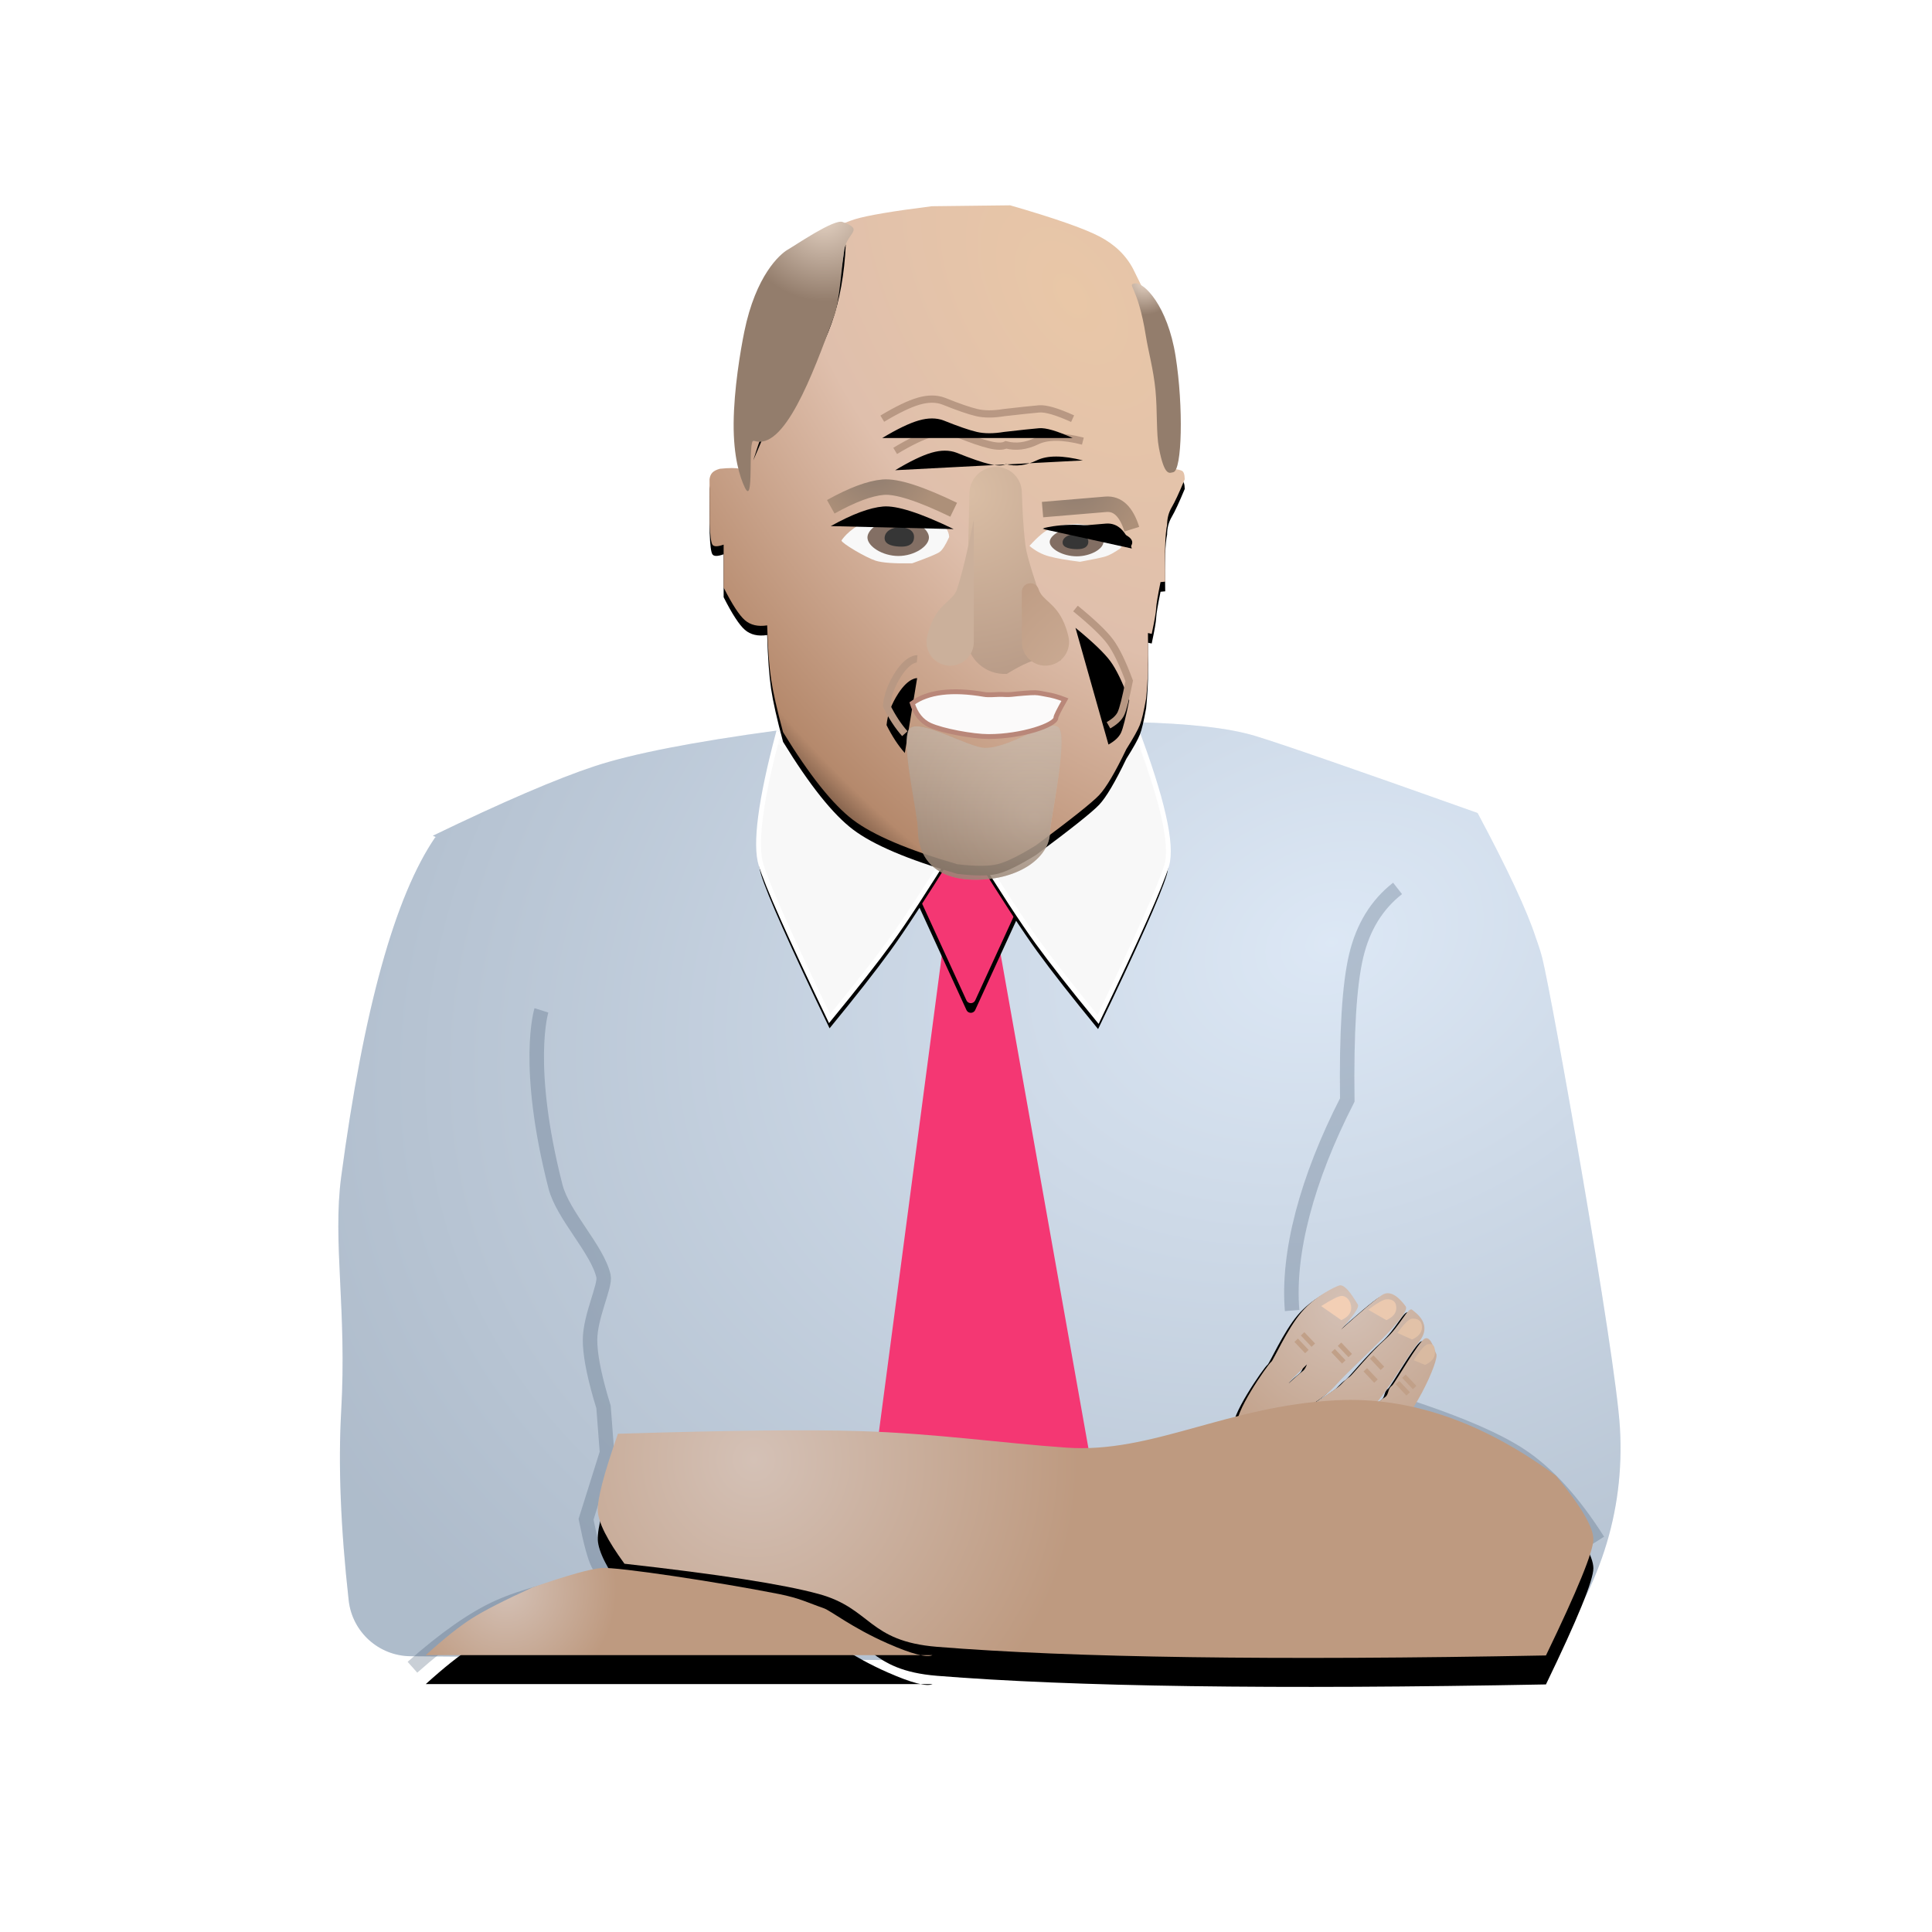 <?xml version="1.0" encoding="UTF-8"?>
<svg width="400px" height="400px" viewBox="0 0 400 400" version="1.1" xmlns="http://www.w3.org/2000/svg" xmlns:xlink="http://www.w3.org/1999/xlink">
    <!-- Generator: Sketch 45.2 (43514) - http://www.bohemiancoding.com/sketch -->
    <title>justCramer</title>
    <desc>Created with Sketch.</desc>
    <defs>
        <radialGradient cx="77.166%" cy="23.386%" fx="77.166%" fy="23.386%" r="119.012%" gradientTransform="translate(0.772,0.234),scale(0.737,1),rotate(160.278),translate(-0.772,-0.234)" id="radialGradient-1">
            <stop stop-color="#DBE6F4" offset="0%"></stop>
            <stop stop-color="#405267" offset="100%"></stop>
        </radialGradient>
        <filter x="-5.1%" y="-6.4%" width="109.4%" height="114.3%" filterUnits="objectBoundingBox" id="filter-2">
            <feOffset dx="-1" dy="1" in="SourceAlpha" result="shadowOffsetOuter1"></feOffset>
            <feGaussianBlur stdDeviation="4" in="shadowOffsetOuter1" result="shadowBlurOuter1"></feGaussianBlur>
            <feColorMatrix values="0 0 0 0 0   0 0 0 0 0   0 0 0 0 0  0 0 0 1 0" type="matrix" in="shadowBlurOuter1" result="shadowMatrixOuter1"></feColorMatrix>
            <feMerge>
                <feMergeNode in="shadowMatrixOuter1"></feMergeNode>
                <feMergeNode in="SourceGraphic"></feMergeNode>
            </feMerge>
        </filter>
        <radialGradient cx="77.166%" cy="23.386%" fx="77.166%" fy="23.386%" r="119.012%" gradientTransform="translate(0.772,0.234),scale(0.736,1),rotate(160.307),scale(1,0.759),translate(-0.772,-0.234)" id="radialGradient-3">
            <stop stop-color="#DBE6F4" offset="0%"></stop>
            <stop stop-color="#D8E3F2" offset="1%"></stop>
            <stop stop-color="#405267" offset="100%"></stop>
        </radialGradient>
        <path d="M248.307,44.638 C248.896,46.256 249.347,47.686 249.661,48.928 C251.519,56.266 264.809,130.697 265.721,146.053 C266.769,163.68 261.416,180.099 249.661,195.309 L15.339,193.402 L15.339,193.402 C8.757,193.348 3.254,188.384 2.525,181.842 C0.855,166.855 0.339,153.774 0.975,142.598 C2.166,121.689 -0.834,107.67 0.975,94.121 C5.601,59.484 12.092,36.057 20.448,23.841 L20.651,23.843 L19.943,23.528 C34.463,16.509 45.628,11.71 53.438,9.132 C61.247,6.553 73.873,4.085 91.315,1.728 L121.337,24.6 L135.557,24.707 C147.158,21.677 154.707,18.59 158.203,15.445 C162.33,11.733 164.707,6.591 165.333,0.019 C176.532,0.283 184.83,1.233 190.23,2.871 C195.629,4.508 210.97,9.823 236.253,18.815 C242.471,30.458 246.478,39.03 248.273,44.532 C248.284,44.567 248.296,44.603 248.307,44.638 Z" id="path-4"></path>
        <path d="M15.334,18.548 C17.061,22.736 18.851,24.829 20.706,24.829 C22.56,24.829 24.312,22.736 25.961,18.548 L46.614,134.737 L24.437,156.98 L0,134.737 L15.334,18.548 Z" id="path-5"></path>
        <filter x="-15.0%" y="-3.6%" width="130.0%" height="110.1%" filterUnits="objectBoundingBox" id="filter-6">
            <feOffset dx="0" dy="2" in="SourceAlpha" result="shadowOffsetOuter1"></feOffset>
            <feGaussianBlur stdDeviation="2" in="shadowOffsetOuter1" result="shadowBlurOuter1"></feGaussianBlur>
            <feColorMatrix values="0 0 0 0 0   0 0 0 0 0   0 0 0 0 0  0 0 0 0.5 0" type="matrix" in="shadowBlurOuter1"></feColorMatrix>
        </filter>
        <path d="M19.757,32.985 L5.284,1.417 L5.284,1.417 C5.054,0.915 5.274,0.321 5.776,0.091 C5.907,0.031 6.049,-2.52708908e-15 6.193,-2.55351296e-15 L35.139,0 L35.139,4.4408921e-16 C35.691,3.42636147e-16 36.139,0.448 36.139,1 C36.139,1.144 36.108,1.286 36.048,1.417 L21.575,32.985 L21.575,32.985 C21.345,33.487 20.751,33.707 20.249,33.477 C20.031,33.377 19.857,33.203 19.757,32.985 Z" id="path-7"></path>
        <filter x="-22.6%" y="-14.9%" width="145.2%" height="141.7%" filterUnits="objectBoundingBox" id="filter-8">
            <feOffset dx="0" dy="2" in="SourceAlpha" result="shadowOffsetOuter1"></feOffset>
            <feGaussianBlur stdDeviation="2" in="shadowOffsetOuter1" result="shadowBlurOuter1"></feGaussianBlur>
            <feColorMatrix values="0 0 0 0 0   0 0 0 0 0   0 0 0 0 0  0 0 0 0.5 0" type="matrix" in="shadowBlurOuter1"></feColorMatrix>
        </filter>
        <path d="M91.42,2.487 C87.774,16.263 86.597,25.277 87.891,29.53 C89.185,33.783 93.917,44.405 102.086,61.398 C107.464,54.843 111.656,49.496 114.663,45.357 C117.671,41.218 122.039,34.523 127.767,25.272 C124.667,25.634 122.234,25.411 120.469,24.602 C118.704,23.792 117.232,22.692 116.052,21.3 C107.08,14.544 100.989,9.939 97.781,7.484 C94.572,5.029 92.452,3.364 91.42,2.487 Z" id="path-9"></path>
        <filter x="-7.4%" y="-4.1%" width="114.9%" height="112.6%" filterUnits="objectBoundingBox" id="filter-10">
            <feMorphology radius="0.5" operator="dilate" in="SourceAlpha" result="shadowSpreadOuter1"></feMorphology>
            <feOffset dx="0" dy="2" in="shadowSpreadOuter1" result="shadowOffsetOuter1"></feOffset>
            <feGaussianBlur stdDeviation="0.5" in="shadowOffsetOuter1" result="shadowBlurOuter1"></feGaussianBlur>
            <feComposite in="shadowBlurOuter1" in2="SourceAlpha" operator="out" result="shadowBlurOuter1"></feComposite>
            <feColorMatrix values="0 0 0 0 0   0 0 0 0 0   0 0 0 0 0  0 0 0 0.5 0" type="matrix" in="shadowBlurOuter1"></feColorMatrix>
        </filter>
        <path d="M138.904,0.868 C133.248,15.831 131.068,25.438 132.361,29.691 C133.655,33.944 138.387,44.567 146.556,61.56 C151.934,55.005 156.126,49.658 159.133,45.519 C162.141,41.38 166.509,34.685 172.237,25.433 C168.094,25.577 165.14,25.244 163.374,24.435 C161.609,23.625 155.618,19.632 145.4,12.455 L138.904,0.868 Z" id="path-11"></path>
        <filter x="-7.5%" y="-4.4%" width="114.9%" height="112.7%" filterUnits="objectBoundingBox" id="filter-12">
            <feMorphology radius="0.5" operator="dilate" in="SourceAlpha" result="shadowSpreadOuter1"></feMorphology>
            <feOffset dx="0" dy="2" in="shadowSpreadOuter1" result="shadowOffsetOuter1"></feOffset>
            <feGaussianBlur stdDeviation="0.5" in="shadowOffsetOuter1" result="shadowBlurOuter1"></feGaussianBlur>
            <feComposite in="shadowBlurOuter1" in2="SourceAlpha" operator="out" result="shadowBlurOuter1"></feComposite>
            <feColorMatrix values="0 0 0 0 0   0 0 0 0 0   0 0 0 0 0  0 0 0 0.5 0" type="matrix" in="shadowBlurOuter1"></feColorMatrix>
        </filter>
        <radialGradient cx="75.988%" cy="13.632%" fx="75.988%" fy="13.632%" r="110.576%" gradientTransform="translate(0.76,0.136),scale(1,0.719),rotate(147.088),scale(1,1.697),translate(-0.76,-0.136)" id="radialGradient-13">
            <stop stop-color="#E9C7A7" offset="0%"></stop>
            <stop stop-color="#DFBFAC" offset="45.908%"></stop>
            <stop stop-color="#B5896C" offset="91.964%"></stop>
            <stop stop-color="#614635" offset="100%"></stop>
        </radialGradient>
        <path d="M55.523,137.707 C45.3,134.746 38.102,131.685 33.932,128.523 C29.761,125.362 24.936,119.31 19.457,110.368 C18.203,105.729 17.376,102.064 16.976,99.374 C16.576,96.684 16.307,92.979 16.168,88.259 C14.259,88.556 12.722,88.197 11.555,87.184 C10.389,86.171 8.922,83.92 7.154,80.43 L7.154,71.541 C5.896,71.989 5.121,71.989 4.829,71.541 C4.537,71.093 4.349,69.614 4.265,67.106 L4.233,58.016 C4.305,57.418 4.504,56.954 4.829,56.623 C5.154,56.291 5.67,56.029 6.376,55.834 C8.361,55.635 9.701,55.635 10.395,55.834 C11.089,56.033 11.653,56.578 12.087,57.469 L12.159,48.915 L10.934,48.719 L10.897,38.435 C12.103,29.642 13.672,22.959 15.605,18.388 C17.537,13.817 20.016,10.926 23.04,9.715 C28.08,6.772 31.867,4.917 34.401,4.15 C36.935,3.383 42.211,2.492 50.23,1.479 L66.475,1.29 C75.577,3.919 81.726,6.062 84.921,7.719 C88.117,9.375 90.461,11.634 91.953,14.495 C93.604,17.786 94.88,20.449 95.782,22.484 C96.684,24.519 98.069,27.857 99.935,32.499 C100.035,37.702 100.096,41.604 100.117,44.206 C100.138,46.807 100.138,50.683 100.117,55.834 C100.994,55.929 101.626,56.064 102.014,56.238 C102.401,56.413 102.603,57.005 102.62,58.016 C101.474,60.771 100.579,62.696 99.935,63.789 C99.291,64.882 98.969,66.106 98.969,67.463 C98.768,68.382 98.637,69.741 98.577,71.541 C98.517,73.341 98.517,75.896 98.577,79.208 L97.607,79.3 C97.043,82.061 96.742,83.861 96.704,84.702 C96.667,85.543 96.359,87.313 95.782,90.014 L95.004,89.848 C95.056,93.148 95.056,95.73 95.004,97.594 C94.952,99.458 94.825,101.395 94.625,103.406 C94.154,106.047 93.723,107.866 93.333,108.862 C92.944,109.859 92.009,111.535 90.528,113.889 C88.226,118.685 86.357,121.847 84.921,123.376 C83.486,124.905 79.134,128.369 71.865,133.768 C68.348,135.951 65.67,137.264 63.833,137.707 C61.996,138.15 59.226,138.15 55.523,137.707 Z" id="path-14"></path>
        <filter x="-7.1%" y="-3.7%" width="114.2%" height="110.2%" filterUnits="objectBoundingBox" id="filter-15">
            <feOffset dx="0" dy="2" in="SourceAlpha" result="shadowOffsetOuter1"></feOffset>
            <feGaussianBlur stdDeviation="2" in="shadowOffsetOuter1" result="shadowBlurOuter1"></feGaussianBlur>
            <feColorMatrix values="0 0 0 0 0   0 0 0 0 0   0 0 0 0 0  0 0 0 0.5 0" type="matrix" in="shadowBlurOuter1"></feColorMatrix>
        </filter>
        <radialGradient cx="0%" cy="12.436%" fx="0%" fy="12.436%" r="194.829%" gradientTransform="translate(0,0.124),scale(1,0.459),rotate(65.662),translate(-0,-0.124)" id="radialGradient-16">
            <stop stop-color="#DABEA5" offset="0%"></stop>
            <stop stop-color="#B99C88" offset="100%"></stop>
        </radialGradient>
        <radialGradient cx="253.317%" cy="169.255%" fx="253.317%" fy="169.255%" r="699.06%" gradientTransform="translate(2.533,1.693),scale(1,0.573),rotate(-117.134),translate(-2.533,-1.693)" id="radialGradient-17">
            <stop stop-color="#D5B7A1" offset="0%"></stop>
            <stop stop-color="#AD886E" offset="100%"></stop>
        </radialGradient>
        <path d="M80,84.768 C83.543,87.662 85.937,89.949 87.184,91.629 C88.431,93.309 89.745,96.019 91.126,99.759 C90.407,103.36 89.839,105.607 89.421,106.499 C89.003,107.391 88.139,108.202 86.829,108.934" id="path-18"></path>
        <filter x="-204.5%" y="-85.9%" width="509.0%" height="288.3%" filterUnits="objectBoundingBox" id="filter-19">
            <feMorphology radius="0.75" operator="dilate" in="SourceAlpha" result="shadowSpreadOuter1"></feMorphology>
            <feOffset dx="0" dy="2" in="shadowSpreadOuter1" result="shadowOffsetOuter1"></feOffset>
            <feMorphology radius="1" operator="erode" in="SourceAlpha" result="shadowInner"></feMorphology>
            <feOffset dx="0" dy="2" in="shadowInner" result="shadowInner"></feOffset>
            <feComposite in="shadowOffsetOuter1" in2="shadowInner" operator="out" result="shadowOffsetOuter1"></feComposite>
            <feGaussianBlur stdDeviation="7" in="shadowOffsetOuter1" result="shadowBlurOuter1"></feGaussianBlur>
            <feColorMatrix values="0 0 0 0 0   0 0 0 0 0   0 0 0 0 0  0 0 0 0.5 0" type="matrix" in="shadowBlurOuter1"></feColorMatrix>
        </filter>
        <path d="M48.213,104.512 C52.057,103.854 54.957,103.494 56.914,103.43 C58.586,103.376 70.666,103.947 75.556,103.947" id="path-20"></path>
        <filter x="-84.1%" y="-1933.8%" width="268.2%" height="4335.9%" filterUnits="objectBoundingBox" id="filter-21">
            <feMorphology radius="1" operator="dilate" in="SourceAlpha" result="shadowSpreadOuter1"></feMorphology>
            <feOffset dx="0" dy="2" in="shadowSpreadOuter1" result="shadowOffsetOuter1"></feOffset>
            <feMorphology radius="1" operator="erode" in="SourceAlpha" result="shadowInner"></feMorphology>
            <feOffset dx="0" dy="2" in="shadowInner" result="shadowInner"></feOffset>
            <feComposite in="shadowOffsetOuter1" in2="shadowInner" operator="out" result="shadowOffsetOuter1"></feComposite>
            <feGaussianBlur stdDeviation="7" in="shadowOffsetOuter1" result="shadowBlurOuter1"></feGaussianBlur>
            <feColorMatrix values="0 0 0 0 0   0 0 0 0 0   0 0 0 0 0  0 0 0 0.5 0" type="matrix" in="shadowBlurOuter1"></feColorMatrix>
        </filter>
        <path d="M32.445,5.376 C32.172,11.484 31.194,16.92 29.512,21.683 C27.829,26.446 24.966,31.881 20.923,37.99 C18.76,39.205 17.283,40.44 16.492,41.695 C15.701,42.951 14.631,45.756 13.283,50.111" id="path-22"></path>
        <filter x="-115.3%" y="-44.9%" width="330.7%" height="198.8%" filterUnits="objectBoundingBox" id="filter-23">
            <feMorphology radius="0.1" operator="dilate" in="SourceAlpha" result="shadowSpreadOuter1"></feMorphology>
            <feOffset dx="0" dy="2" in="shadowSpreadOuter1" result="shadowOffsetOuter1"></feOffset>
            <feMorphology radius="1" operator="erode" in="SourceAlpha" result="shadowInner"></feMorphology>
            <feOffset dx="0" dy="2" in="shadowInner" result="shadowInner"></feOffset>
            <feComposite in="shadowOffsetOuter1" in2="shadowInner" operator="out" result="shadowOffsetOuter1"></feComposite>
            <feGaussianBlur stdDeviation="7" in="shadowOffsetOuter1" result="shadowBlurOuter1"></feGaussianBlur>
            <feColorMatrix values="0 0 0 0 0   0 0 0 0 0   0 0 0 0 0  0 0 0 0.5 0" type="matrix" in="shadowBlurOuter1"></feColorMatrix>
        </filter>
        <path d="M73.292,64.156 C73.292,64.156 78.836,62.527 86.148,64.156 C91.023,65.242 92.719,66.574 91.234,68.153" id="path-24"></path>
        <filter x="-119.7%" y="-425.8%" width="339.4%" height="1036.3%" filterUnits="objectBoundingBox" id="filter-25">
            <feMorphology radius="0.1" operator="dilate" in="SourceAlpha" result="shadowSpreadOuter1"></feMorphology>
            <feOffset dx="0" dy="2" in="shadowSpreadOuter1" result="shadowOffsetOuter1"></feOffset>
            <feMorphology radius="1" operator="erode" in="SourceAlpha" result="shadowInner"></feMorphology>
            <feOffset dx="0" dy="2" in="shadowInner" result="shadowInner"></feOffset>
            <feComposite in="shadowOffsetOuter1" in2="shadowInner" operator="out" result="shadowOffsetOuter1"></feComposite>
            <feGaussianBlur stdDeviation="7" in="shadowOffsetOuter1" result="shadowBlurOuter1"></feGaussianBlur>
            <feColorMatrix values="0 0 0 0 0   0 0 0 0 0   0 0 0 0 0  0 0 0 0.5 0" type="matrix" in="shadowBlurOuter1"></feColorMatrix>
        </filter>
        <path d="M42.667,52.136 C45.779,50.266 48.299,49.054 50.227,48.501 C52.156,47.948 53.862,47.948 55.347,48.501 C58.394,49.727 60.695,50.52 62.25,50.881 C63.805,51.242 64.923,51.242 65.604,50.881 C67.664,51.416 69.79,51.154 71.981,50.093 C74.173,49.031 77.356,49.038 81.531,50.111" id="path-26"></path>
        <filter x="-58.5%" y="-512.4%" width="217.1%" height="1223.5%" filterUnits="objectBoundingBox" id="filter-27">
            <feMorphology radius="0.75" operator="dilate" in="SourceAlpha" result="shadowSpreadOuter1"></feMorphology>
            <feOffset dx="0" dy="2" in="shadowSpreadOuter1" result="shadowOffsetOuter1"></feOffset>
            <feMorphology radius="1" operator="erode" in="SourceAlpha" result="shadowInner"></feMorphology>
            <feOffset dx="0" dy="2" in="shadowInner" result="shadowInner"></feOffset>
            <feComposite in="shadowOffsetOuter1" in2="shadowInner" operator="out" result="shadowOffsetOuter1"></feComposite>
            <feGaussianBlur stdDeviation="7" in="shadowOffsetOuter1" result="shadowBlurOuter1"></feGaussianBlur>
            <feColorMatrix values="0 0 0 0 0   0 0 0 0 0   0 0 0 0 0  0 0 0 0.5 0" type="matrix" in="shadowBlurOuter1"></feColorMatrix>
        </filter>
        <path d="M40,45.464 C43.112,43.593 45.632,42.382 47.561,41.829 C49.489,41.276 51.196,41.276 52.68,41.829 C55.728,43.055 58.029,43.848 59.583,44.209 C61.138,44.569 63.009,44.569 65.197,44.209 C68.621,43.815 71.039,43.558 72.45,43.439 C73.861,43.32 76.179,43.995 79.404,45.464" id="path-28"></path>
        <filter x="-57.7%" y="-512.4%" width="215.5%" height="1223.5%" filterUnits="objectBoundingBox" id="filter-29">
            <feMorphology radius="0.75" operator="dilate" in="SourceAlpha" result="shadowSpreadOuter1"></feMorphology>
            <feOffset dx="0" dy="2" in="shadowSpreadOuter1" result="shadowOffsetOuter1"></feOffset>
            <feMorphology radius="1" operator="erode" in="SourceAlpha" result="shadowInner"></feMorphology>
            <feOffset dx="0" dy="2" in="shadowInner" result="shadowInner"></feOffset>
            <feComposite in="shadowOffsetOuter1" in2="shadowInner" operator="out" result="shadowOffsetOuter1"></feComposite>
            <feGaussianBlur stdDeviation="7" in="shadowOffsetOuter1" result="shadowBlurOuter1"></feGaussianBlur>
            <feColorMatrix values="0 0 0 0 0   0 0 0 0 0   0 0 0 0 0  0 0 0 0.5 0" type="matrix" in="shadowBlurOuter1"></feColorMatrix>
        </filter>
        <path d="M47.215,95.188 C47.215,95.188 45.483,95.018 43.338,98.312 C41.908,100.508 41.09,102.707 40.884,104.908 C42.039,107.227 43.301,109.15 44.668,110.679" id="path-30"></path>
        <filter x="-359.4%" y="-133.9%" width="818.7%" height="393.7%" filterUnits="objectBoundingBox" id="filter-31">
            <feMorphology radius="0.75" operator="dilate" in="SourceAlpha" result="shadowSpreadOuter1"></feMorphology>
            <feOffset dx="0" dy="2" in="shadowSpreadOuter1" result="shadowOffsetOuter1"></feOffset>
            <feMorphology radius="1" operator="erode" in="SourceAlpha" result="shadowInner"></feMorphology>
            <feOffset dx="0" dy="2" in="shadowInner" result="shadowInner"></feOffset>
            <feComposite in="shadowOffsetOuter1" in2="shadowInner" operator="out" result="shadowOffsetOuter1"></feComposite>
            <feGaussianBlur stdDeviation="7" in="shadowOffsetOuter1" result="shadowBlurOuter1"></feGaussianBlur>
            <feColorMatrix values="0 0 0 0 0   0 0 0 0 0   0 0 0 0 0  0 0 0 0.5 0" type="matrix" in="shadowBlurOuter1"></feColorMatrix>
        </filter>
        <radialGradient cx="35.792%" cy="-84.205%" fx="35.792%" fy="-84.205%" r="282.05%" gradientTransform="translate(0.358,-0.842),scale(0.185,1),rotate(46.936),translate(-0.358,0.842)" id="radialGradient-32">
            <stop stop-color="#8E7C6F" offset="0%"></stop>
            <stop stop-color="#AD9079" offset="100%"></stop>
        </radialGradient>
        <path d="M29.333,63.705 C33.778,61.232 37.398,59.879 40.193,59.646 C42.989,59.413 47.85,60.971 54.778,64.321" id="path-33"></path>
        <filter x="-92.8%" y="-459.8%" width="285.5%" height="1104.8%" filterUnits="objectBoundingBox" id="filter-34">
            <feMorphology radius="1.6" operator="dilate" in="SourceAlpha" result="shadowSpreadOuter1"></feMorphology>
            <feOffset dx="0" dy="2" in="shadowSpreadOuter1" result="shadowOffsetOuter1"></feOffset>
            <feMorphology radius="1.6" operator="erode" in="SourceAlpha" result="shadowInner"></feMorphology>
            <feOffset dx="0" dy="2" in="shadowInner" result="shadowInner"></feOffset>
            <feComposite in="shadowOffsetOuter1" in2="shadowInner" operator="out" result="shadowOffsetOuter1"></feComposite>
            <feGaussianBlur stdDeviation="7" in="shadowOffsetOuter1" result="shadowBlurOuter1"></feGaussianBlur>
            <feColorMatrix values="0 0 0 0 0   0 0 0 0 0   0 0 0 0 0  0 0 0 0.5 0" type="matrix" in="shadowBlurOuter1"></feColorMatrix>
        </filter>
        <radialGradient cx="35.792%" cy="-84.205%" fx="35.792%" fy="-84.205%" r="282.05%" gradientTransform="translate(0.358,-0.842),scale(0.28,1),rotate(58.317),translate(-0.358,0.842)" id="radialGradient-35">
            <stop stop-color="#8E7C6F" offset="0%"></stop>
            <stop stop-color="#AD9079" offset="100%"></stop>
        </radialGradient>
        <path d="M73.178,64.288 C79.467,63.756 83.836,63.39 86.285,63.189 C88.735,62.988 90.529,64.705 91.666,68.342" id="path-36"></path>
        <filter x="-127.6%" y="-417.9%" width="355.3%" height="1013.2%" filterUnits="objectBoundingBox" id="filter-37">
            <feMorphology radius="1.6" operator="dilate" in="SourceAlpha" result="shadowSpreadOuter1"></feMorphology>
            <feOffset dx="0" dy="2" in="shadowSpreadOuter1" result="shadowOffsetOuter1"></feOffset>
            <feMorphology radius="1.6" operator="erode" in="SourceAlpha" result="shadowInner"></feMorphology>
            <feOffset dx="0" dy="2" in="shadowInner" result="shadowInner"></feOffset>
            <feComposite in="shadowOffsetOuter1" in2="shadowInner" operator="out" result="shadowOffsetOuter1"></feComposite>
            <feGaussianBlur stdDeviation="7" in="shadowOffsetOuter1" result="shadowBlurOuter1"></feGaussianBlur>
            <feColorMatrix values="0 0 0 0 0   0 0 0 0 0   0 0 0 0 0  0 0 0 0.5 0" type="matrix" in="shadowBlurOuter1"></feColorMatrix>
        </filter>
        <radialGradient cx="50%" cy="0%" fx="50%" fy="0%" r="100%" gradientTransform="translate(0.5,0),scale(1,0.286),rotate(90),translate(-0.5,-0)" id="radialGradient-38">
            <stop stop-color="#E5D3C4" offset="0%"></stop>
            <stop stop-color="#937D6C" offset="100%"></stop>
        </radialGradient>
        <radialGradient cx="50%" cy="0%" fx="50%" fy="0%" r="100%" gradientTransform="translate(0.5,0),scale(1,0.167),rotate(90),translate(-0.5,-0)" id="radialGradient-39">
            <stop stop-color="#E5D3C4" offset="0%"></stop>
            <stop stop-color="#937D6C" offset="100%"></stop>
        </radialGradient>
        <radialGradient cx="80.69%" cy="62.701%" fx="80.69%" fy="62.701%" r="100%" gradientTransform="translate(0.807,0.627),scale(0.996,1),rotate(90),translate(-0.807,-0.627)" id="radialGradient-40">
            <stop stop-color="#E5D3C4" offset="0%"></stop>
            <stop stop-color="#937D6C" offset="100%"></stop>
        </radialGradient>
        <linearGradient x1="50%" y1="0%" x2="50%" y2="100%" id="linearGradient-41">
            <stop stop-color="#D9C7B8" offset="0%"></stop>
            <stop stop-color="#8B7868" offset="100%"></stop>
        </linearGradient>
        <path d="M59.333,140.92 C68.538,140.92 74.714,136.148 74.714,131.028 C74.714,129.177 78.218,112.826 76.753,109.763 C75.288,106.7 67.177,113.625 61.299,113.625 C57.885,113.625 47.379,107.2 45.551,109.763 C43.723,112.326 47.375,127.264 47.375,130.485 C47.375,135.606 50.129,140.92 59.333,140.92 Z" id="path-42"></path>
        <radialGradient cx="15.79%" cy="24.019%" fx="15.79%" fy="24.019%" r="125.67%" gradientTransform="translate(0.158,0.24),scale(1,0.682),rotate(38.951),translate(-0.158,-0.24)" id="radialGradient-43">
            <stop stop-color="#D4C1B6" offset="0%"></stop>
            <stop stop-color="#BE9A80" offset="100%"></stop>
        </radialGradient>
        <path d="M238.773,279.764 C239.638,279.764 241.417,277.014 243.753,273.409 C246.089,269.805 248.431,269.725 248.609,267.91 C249.172,262.189 249.174,261.176 248.712,258.479 C247.906,253.772 245.086,247.354 243.99,242.77 C242.894,238.186 238.896,239.538 237.853,239.76 C236.809,239.982 238.997,243.855 239.243,247.886 C239.489,251.916 240.867,257.881 240.826,258.479 C240.715,260.091 241.084,260.521 241.031,261.898 C240.993,262.877 240.505,271.777 239.635,276.531 C238.765,281.285 238.192,279.764 238.773,279.764 Z M249.495,267.958 C250.119,267.958 250.978,266.556 252.299,264.734 C253.62,262.913 254.619,260.139 255.071,258.767 C256.337,254.918 249.555,241.427 248.055,241.427 C247.666,241.427 244.522,239.931 244.177,241.346 C243.833,242.762 247.726,252.055 247.674,252.755 C247.598,253.771 248.694,254.357 248.657,255.224 C248.621,256.092 248.11,267.958 249.495,267.958 Z M232.019,253.868 C231.704,249.101 231.397,243.673 231.675,242.424 C232.175,240.178 235.871,240.371 236.436,240.371 C238.613,240.371 239.274,255.107 240.379,261.555 C240.841,264.252 240.839,265.265 240.276,270.986 C239.713,276.708 238.183,282.832 236.916,282.832 C236.907,282.832 236.899,282.832 236.891,282.831 C236.724,283.764 236.411,284.542 235.889,285.001 C233.815,286.822 235.421,282.801 234.441,282.801 C232.267,282.801 228.339,270.222 228.396,269.355 C228.427,268.882 225.066,262.577 224.152,258.123 C223.237,253.669 224.351,249.208 224.597,248.564 C225.138,247.148 229.44,247.939 230.05,247.939 C230.77,247.939 231.442,250.524 232.019,253.868 Z M233.367,263.896 C233.642,266.334 233.832,268.177 233.914,268.564 C233.955,268.758 234.027,269.007 234.122,269.293 C233.974,267.339 233.905,265.853 233.92,265.474 C233.942,264.897 233.676,264.399 233.367,263.896 Z" id="path-44"></path>
        <filter x="-15.9%" y="-8.7%" width="131.8%" height="121.7%" filterUnits="objectBoundingBox" id="filter-45">
            <feOffset dx="0" dy="1" in="SourceAlpha" result="shadowOffsetOuter1"></feOffset>
            <feGaussianBlur stdDeviation="1.5" in="shadowOffsetOuter1" result="shadowBlurOuter1"></feGaussianBlur>
            <feColorMatrix values="0 0 0 0 0   0 0 0 0 0   0 0 0 0 0  0 0 0 0.5 0" type="matrix" in="shadowBlurOuter1"></feColorMatrix>
        </filter>
        <radialGradient cx="15.79%" cy="24.019%" fx="15.79%" fy="24.019%" r="125.67%" gradientTransform="translate(0.158,0.24),scale(0.259,1),rotate(8.133),translate(-0.158,-0.24)" id="radialGradient-46">
            <stop stop-color="#D4C1B6" offset="0%"></stop>
            <stop stop-color="#BE9A80" offset="100%"></stop>
        </radialGradient>
        <path d="M39.934,7.947 C62.805,7.242 79.505,7.056 90.035,7.39 C105.828,7.891 119.391,9.884 132.832,10.82 C150.551,12.054 166.009,2.162 188.704,1.011 C203.835,0.244 218.989,5.462 234.168,16.664 C239.317,22.91 241.892,27.283 241.892,29.783 C241.892,32.283 238.619,40.303 232.073,53.842 C176.008,54.907 133.989,54.313 106.018,52.058 C91.651,50.9 92.468,44.103 81.475,41.108 C74.147,39.112 60.75,37.027 41.286,34.853 C37.729,29.976 35.889,26.331 35.768,23.92 C35.647,21.509 37.035,16.184 39.934,7.947 Z" id="path-47"></path>
        <filter x="-4.4%" y="-9.4%" width="108.7%" height="137.4%" filterUnits="objectBoundingBox" id="filter-48">
            <feOffset dx="0" dy="6" in="SourceAlpha" result="shadowOffsetOuter1"></feOffset>
            <feGaussianBlur stdDeviation="2" in="shadowOffsetOuter1" result="shadowBlurOuter1"></feGaussianBlur>
            <feColorMatrix values="0 0 0 0 0   0 0 0 0 0   0 0 0 0 0  0 0 0 0.5 0" type="matrix" in="shadowBlurOuter1"></feColorMatrix>
        </filter>
        <radialGradient cx="15.79%" cy="24.019%" fx="15.79%" fy="24.019%" r="125.67%" gradientTransform="translate(0.158,0.24),scale(0.174,1),rotate(5.475),translate(-0.158,-0.24)" id="radialGradient-49">
            <stop stop-color="#D4C1B6" offset="0%"></stop>
            <stop stop-color="#BE9A80" offset="100%"></stop>
        </radialGradient>
        <path d="M22.303,39.735 C29.612,37.212 34.378,35.878 36.603,35.732 C39.939,35.512 60.526,38.617 73.194,41.11 C77.568,41.97 79.383,42.979 82.499,44.046 C84.032,44.57 88.323,48.072 95.784,51.355 C100.757,53.543 103.85,54.35 105.061,53.776 L0.146,53.776 C3.952,50.327 7.143,47.787 9.717,46.155 C12.292,44.523 16.488,42.383 22.303,39.735 Z" id="path-50"></path>
        <filter x="-8.6%" y="-27.4%" width="117.2%" height="209.7%" filterUnits="objectBoundingBox" id="filter-51">
            <feOffset dx="0" dy="6" in="SourceAlpha" result="shadowOffsetOuter1"></feOffset>
            <feGaussianBlur stdDeviation="2" in="shadowOffsetOuter1" result="shadowBlurOuter1"></feGaussianBlur>
            <feColorMatrix values="0 0 0 0 0   0 0 0 0 0   0 0 0 0 0  0 0 0 0.5 0" type="matrix" in="shadowBlurOuter1"></feColorMatrix>
        </filter>
    </defs>
    <g id="Images" stroke="none" stroke-width="1" fill="none" fill-rule="evenodd">
        <g id="justCramer">
            <g id="Cramer" transform="translate(36, 24)">
                <g id="Nose" opacity="0.95" transform="translate(0, 0.918)"></g>
                <g id="Shirt" filter="url(#filter-2)" transform="translate(34.667, 124.503)">
                    <g id="Rectangle-4">
                        <use fill="#DEE9F6" xlink:href="#path-4"></use>
                        <use fill-opacity="0.3" fill="url(#radialGradient-3)" xlink:href="#path-4"></use>
                    </g>
                    <path d="M42.43,59.681 C42.43,59.681 38.877,70.868 45.333,96.138 C46.866,102.136 54.004,109.126 55.286,114.712 C55.733,116.657 52.515,123.025 52.495,127.864 C52.483,130.683 53.192,134.586 54.623,139.574 C54.76,140.053 54.981,140.795 55.286,141.799 L56.008,151.24 L51.669,165.047 C52.599,169.727 53.433,172.811 54.173,174.298 C54.913,175.786 56.02,176.607 57.495,176.762 C46.524,178.817 38.508,180.991 33.446,183.284 C28.384,185.577 22.477,189.709 15.725,195.68" id="Path-11" stroke="#465B73" stroke-width="3" opacity="0.292"></path>
                    <path d="M216.701,140.124 C230.052,144.231 239.522,148.127 245.112,151.813 C250.702,155.5 256.057,161.381 261.177,169.456" id="Path-17" stroke="#465B73" stroke-width="3" opacity="0.292"></path>
                    <path d="M219.684,34.433 C215.387,37.783 212.531,42.434 211.116,48.387 C209.701,54.34 209.087,64.289 209.273,78.235 C205.057,86.494 201.976,94.334 200.031,101.755 C198.086,109.176 197.359,115.867 197.849,121.827" id="Path-15" stroke="#465B73" stroke-width="3" opacity="0.292"></path>
                    <g id="Tie" transform="translate(110.667, 24.621)">
                        <g id="Rectangle">
                            <use fill="black" fill-opacity="1" filter="url(#filter-6)" xlink:href="#path-5"></use>
                            <use fill="#F43773" fill-rule="evenodd" xlink:href="#path-5"></use>
                        </g>
                        <g id="Triangle">
                            <use fill="black" fill-opacity="1" filter="url(#filter-8)" xlink:href="#path-7"></use>
                            <use fill="#F43773" fill-rule="evenodd" xlink:href="#path-7"></use>
                        </g>
                        <g id="S" transform="translate(14.322, 105.388)">
                            <g id="Path-6"></g>
                        </g>
                    </g>
                    <g id="Path-21">
                        <use fill="black" fill-opacity="1" filter="url(#filter-10)" xlink:href="#path-9"></use>
                        <use stroke="#FFFFFF" stroke-width="1" fill-opacity="0.982" fill="#FCFCFC" fill-rule="evenodd" xlink:href="#path-9"></use>
                    </g>
                    <g id="Path-21" transform="translate(152.118, 31.214) scale(-1, 1) translate(-152.118, -31.214) ">
                        <use fill="black" fill-opacity="1" filter="url(#filter-12)" xlink:href="#path-11"></use>
                        <use stroke="#FFFFFF" stroke-width="1" fill-opacity="0.982" fill="#FCFCFC" fill-rule="evenodd" xlink:href="#path-11"></use>
                    </g>
                </g>
                <g id="Face" transform="translate(106.667, 17.219)">
                    <g id="Path-8">
                        <use fill="black" fill-opacity="1" filter="url(#filter-15)" xlink:href="#path-14"></use>
                        <use fill="url(#radialGradient-13)" fill-rule="evenodd" xlink:href="#path-14"></use>
                    </g>
                    <path d="M63.564,55.447 L63.564,55.447 L63.564,55.447 C66.43,55.447 68.781,57.714 68.886,60.578 C68.909,61.225 68.939,61.932 68.974,62.701 C68.988,63.018 69.109,67.555 69.67,71.897 C70.231,76.239 77.102,94.404 77.046,95.252 C76.989,96.113 74.873,94.733 72.308,95.252 C69.744,95.772 65.809,98.295 65.809,98.295 C65.809,98.295 65.809,98.295 65.809,98.295 L65.809,98.295 C61.444,98.571 57.681,95.257 57.405,90.892 C57.391,90.667 57.386,90.442 57.391,90.218 L58.036,60.855 L58.036,60.855 C58.102,57.849 60.557,55.447 63.564,55.447 Z" id="Rectangle" fill="url(#radialGradient-16)"></path>
                    <path d="M72.364,80.769 C72.364,80.769 72.364,80.769 72.364,80.769 C73.139,83.163 75.885,83.548 77.668,87.842 C78.058,88.78 78.355,89.723 78.561,90.673 L78.561,90.673 C79.133,93.315 77.455,95.92 74.814,96.492 C74.473,96.566 74.126,96.603 73.778,96.603 L73.778,96.603 L73.778,96.603 C71.078,96.603 68.889,94.414 68.889,91.714 L68.889,81.318 L68.889,81.318 C68.889,80.334 69.686,79.537 70.67,79.537 C71.442,79.537 72.126,80.035 72.364,80.769 Z" id="Rectangle-2" fill="url(#radialGradient-17)"></path>
                    <path d="M49.161,66.406 L49.161,66.406 C50.383,72.6 51.541,77.388 52.636,80.769 C53.411,83.163 56.158,83.548 57.941,87.842 C58.33,88.78 58.628,89.723 58.833,90.673 L58.833,90.673 C59.406,93.315 57.728,95.92 55.086,96.492 C54.746,96.566 54.399,96.603 54.05,96.603 L54.05,96.603 L54.05,96.603 C51.35,96.603 49.161,94.414 49.161,91.714 L49.161,66.406 Z" id="Rectangle-2" fill="#CBB09B" transform="translate(54.053, 81.505) scale(-1, 1) translate(-54.053, -81.505) "></path>
                    <path d="M70.476,71.801 C72.251,69.846 73.714,68.629 74.864,68.149 C76.014,67.669 77.869,67.365 80.428,67.237 C83.51,67.585 85.671,68.03 86.91,68.57 C87.936,69.017 88.794,69.854 89.482,71.08 L89.482,71.08 C89.737,71.533 89.602,72.106 89.172,72.397 C87.942,73.232 86.968,73.758 86.25,73.974 C85.399,74.231 83.631,74.603 80.947,75.09 C78.176,74.748 76.046,74.376 74.557,73.974 C73.067,73.572 71.707,72.848 70.476,71.801 Z" id="Path-10" fill="#F7F7F7"></path>
                    <g id="Path-12">
                        <use fill="black" fill-opacity="1" filter="url(#filter-19)" xlink:href="#path-18"></use>
                        <use stroke="#B89883" stroke-width="1.5" xlink:href="#path-18"></use>
                    </g>
                    <g id="Path-14">
                        <use fill="black" fill-opacity="1" filter="url(#filter-21)" xlink:href="#path-20"></use>
                        <use stroke-opacity="0.269" stroke="#9B0E03" stroke-width="2" xlink:href="#path-20"></use>
                    </g>
                    <g id="Path-16">
                        <use fill="black" fill-opacity="1" filter="url(#filter-23)" xlink:href="#path-22"></use>
                        <use stroke="#979797" stroke-width="0.2" xlink:href="#path-22"></use>
                    </g>
                    <g id="Path-19">
                        <use fill="black" fill-opacity="1" filter="url(#filter-25)" xlink:href="#path-24"></use>
                        <use stroke="#979797" stroke-width="0.2" xlink:href="#path-24"></use>
                    </g>
                    <g id="Path-20">
                        <use fill="black" fill-opacity="1" filter="url(#filter-27)" xlink:href="#path-26"></use>
                        <use stroke="#B89883" stroke-width="1.5" xlink:href="#path-26"></use>
                    </g>
                    <g id="Path-20">
                        <use fill="black" fill-opacity="1" filter="url(#filter-29)" xlink:href="#path-28"></use>
                        <use stroke="#B89883" stroke-width="1.5" xlink:href="#path-28"></use>
                    </g>
                    <path d="M31.551,70.69 C31.551,70.69 32.843,68.505 36.334,66.859 C38.661,65.761 40.778,65.288 42.686,65.438 C46.916,65.752 49.812,66.226 51.374,66.859 C52.937,67.492 53.762,68.526 53.85,69.962 C53.106,71.618 52.446,72.652 51.868,73.063 C51.291,73.474 49.403,74.255 46.203,75.405 C42.512,75.482 39.979,75.3 38.605,74.858 C36.545,74.195 31.551,71.225 31.551,70.69 Z" id="Path-9" fill="#F8F8F8"></path>
                    <path d="M43.333,73.891 C46.647,73.891 49.66,71.887 49.66,70.058 C49.66,68.229 46.647,66.225 43.333,66.225 C40.02,66.225 36.928,68.229 36.928,70.058 C36.928,71.887 40.02,73.891 43.333,73.891 Z" id="Oval" fill-opacity="0.803" fill="#664E40"></path>
                    <path d="M44,71.957 C45.473,71.957 46.575,71.413 46.575,69.95 C46.575,68.487 45.047,67.942 43.574,67.942 C42.102,67.942 40.482,68.736 40.482,70.199 C40.482,71.662 42.527,71.957 44,71.957 Z" id="Oval-2" fill="#363636"></path>
                    <path d="M80.264,73.96 C83.16,73.96 85.792,72.403 85.792,70.982 C85.792,69.56 83.16,68.003 80.264,68.003 C77.368,68.003 74.667,69.56 74.667,70.982 C74.667,72.403 77.368,73.96 80.264,73.96 Z" id="Oval" fill-opacity="0.803" fill="#664E40"></path>
                    <path d="M80.407,72.479 C81.694,72.479 82.658,72.056 82.658,70.919 C82.658,69.782 81.322,69.359 80.035,69.359 C78.749,69.359 77.333,69.975 77.333,71.112 C77.333,72.249 79.12,72.479 80.407,72.479 Z" id="Oval-2" fill="#363636"></path>
                    <g id="Path-13">
                        <use fill="black" fill-opacity="1" filter="url(#filter-31)" xlink:href="#path-30"></use>
                        <use stroke="#B89883" stroke-width="1.5" xlink:href="#path-30"></use>
                    </g>
                    <g id="Path-18">
                        <use fill="black" fill-opacity="1" filter="url(#filter-34)" xlink:href="#path-33"></use>
                        <use stroke="url(#radialGradient-32)" stroke-width="3.2" xlink:href="#path-33"></use>
                    </g>
                    <g id="Path-18">
                        <use fill="black" fill-opacity="1" filter="url(#filter-37)" xlink:href="#path-36"></use>
                        <use stroke="url(#radialGradient-35)" stroke-width="3.2" xlink:href="#path-36"></use>
                    </g>
                    <path d="M20.098,50.622 C26.725,50.622 26.896,33.846 26.896,20.679 C26.896,17.228 24.862,10.715 24.182,7.063 C23.503,3.41 26.763,1.788 21.872,1.788 C19.983,1.788 14.407,9.589 13.181,11.04 C11.956,12.491 8.772,18.329 10.535,30.122 C11.133,34.122 12.594,42.046 14.94,48.657 C17.287,55.268 19.977,58.691 21.59,60.295 C25.071,63.753 18.695,50.622 20.098,50.622 Z" id="Oval-3" fill="url(#radialGradient-38)" transform="translate(18.455, 31.331) rotate(20) translate(-18.455, -31.331) "></path>
                    <path d="M97.119,56.647 C98.96,56.647 101.353,43.609 101.353,33.003 C101.353,22.396 97.258,16.803 95.417,16.803 C93.576,16.803 95.929,17.262 95.929,27.869 C95.929,31.065 96.403,34.989 96.136,39.324 C95.869,43.659 94.876,48.132 94.973,51.204 C95.171,57.448 96.37,56.647 97.119,56.647 Z" id="Oval-4" fill="url(#radialGradient-39)" transform="translate(98.033, 36.742) rotate(-9) translate(-98.033, -36.742) "></path>
                    <g id="Oval-5">
                        <use fill-opacity="0.68" fill="url(#radialGradient-40)" xlink:href="#path-42"></use>
                        <use fill-opacity="0.6" fill="url(#linearGradient-41)" xlink:href="#path-42"></use>
                    </g>
                    <path d="M62,111.274 C68.996,111.274 75.945,108.842 75.945,107.379 C75.945,107.058 76.568,105.808 77.812,103.63 C76.431,103.095 75.16,102.736 74,102.552 C73.349,102.45 72.513,102.222 71.639,102.196 C70.765,102.17 68.196,102.387 66.799,102.552 C65.898,102.659 65.035,102.533 64.214,102.552 C63.392,102.572 62.022,102.71 61.093,102.552 C54.409,101.419 49.446,102.031 46.204,104.387 C46.903,106.61 48.12,108.121 49.856,108.919 C52.461,110.117 58.767,111.274 62,111.274 Z" id="Oval-6" stroke="#B98779" fill="#FBFAFA"></path>
                </g>
                <g id="Hand" transform="translate(239.512, 262.439) rotate(52) translate(-239.512, -262.439) ">
                    <use fill="black" fill-opacity="1" filter="url(#filter-45)" xlink:href="#path-44"></use>
                    <use fill="url(#radialGradient-43)" fill-rule="evenodd" xlink:href="#path-44"></use>
                </g>
                <g id="Arms" transform="translate(52, 264.901)">
                    <g id="Rectangle-19">
                        <use fill="black" fill-opacity="1" filter="url(#filter-48)" xlink:href="#path-47"></use>
                        <use fill="url(#radialGradient-46)" fill-rule="evenodd" xlink:href="#path-47"></use>
                    </g>
                    <g id="Rectangle-20">
                        <use fill="black" fill-opacity="1" filter="url(#filter-51)" xlink:href="#path-50"></use>
                        <use fill="url(#radialGradient-49)" fill-rule="evenodd" xlink:href="#path-50"></use>
                    </g>
                </g>
                <g id="Nails" transform="translate(232, 243.709)">
                    <path d="M5.536,2.703 C7.68,1.346 9.07,0.645 9.706,0.598 C10.66,0.527 11.751,1.531 11.751,3.099 C11.751,4.145 11.07,4.983 9.706,5.614 L5.536,2.703 Z" id="Path-67" fill="#F3CFB5"></path>
                    <path d="M15.263,3.45 C17.145,2.061 18.404,1.343 19.04,1.296 C19.994,1.226 21.085,1.531 21.085,3.099 C21.085,4.145 20.403,4.983 19.04,5.614 L15.263,3.45 Z" id="Path-67" fill="#EBC9AF"></path>
                    <path d="M21.333,8.256 C22.711,6.337 23.718,5.354 24.354,5.307 C25.308,5.237 26.399,5.542 26.399,7.111 C26.399,8.156 25.717,8.994 24.354,9.625 L21.333,8.256 Z" id="Path-67" fill="#E2C2A8"></path>
                    <path d="M24.692,13.914 C26.077,11.736 27.087,10.624 27.723,10.577 C28.677,10.507 29.085,10.803 29.085,12.371 C29.085,13.417 28.403,14.255 27.04,14.885 L24.692,13.914 Z" id="Path-67" fill="#D9BAA1"></path>
                    <path d="M1.689,8.45 L3.906,10.797" id="Path-68" stroke="#C1A088"></path>
                    <path d="M0.355,9.775 L2.572,12.121" id="Path-68" stroke="#C1A088"></path>
                    <path d="M9.333,10.596 L11.55,12.942" id="Path-68" stroke="#C1A088"></path>
                    <path d="M8,11.921 L10.217,14.267" id="Path-68" stroke="#C1A088"></path>
                    <path d="M16,13.245 L18.217,15.591" id="Path-68" stroke="#C1A088"></path>
                    <path d="M14.667,15.894 L16.883,18.24" id="Path-68" stroke="#C1A088"></path>
                    <path d="M22.667,17.219 L24.883,19.565" id="Path-68" stroke="#C1A088"></path>
                    <path d="M21.333,18.543 L23.55,20.889" id="Path-68" stroke="#C1A088"></path>
                </g>
            </g>
        </g>
    </g>
</svg>